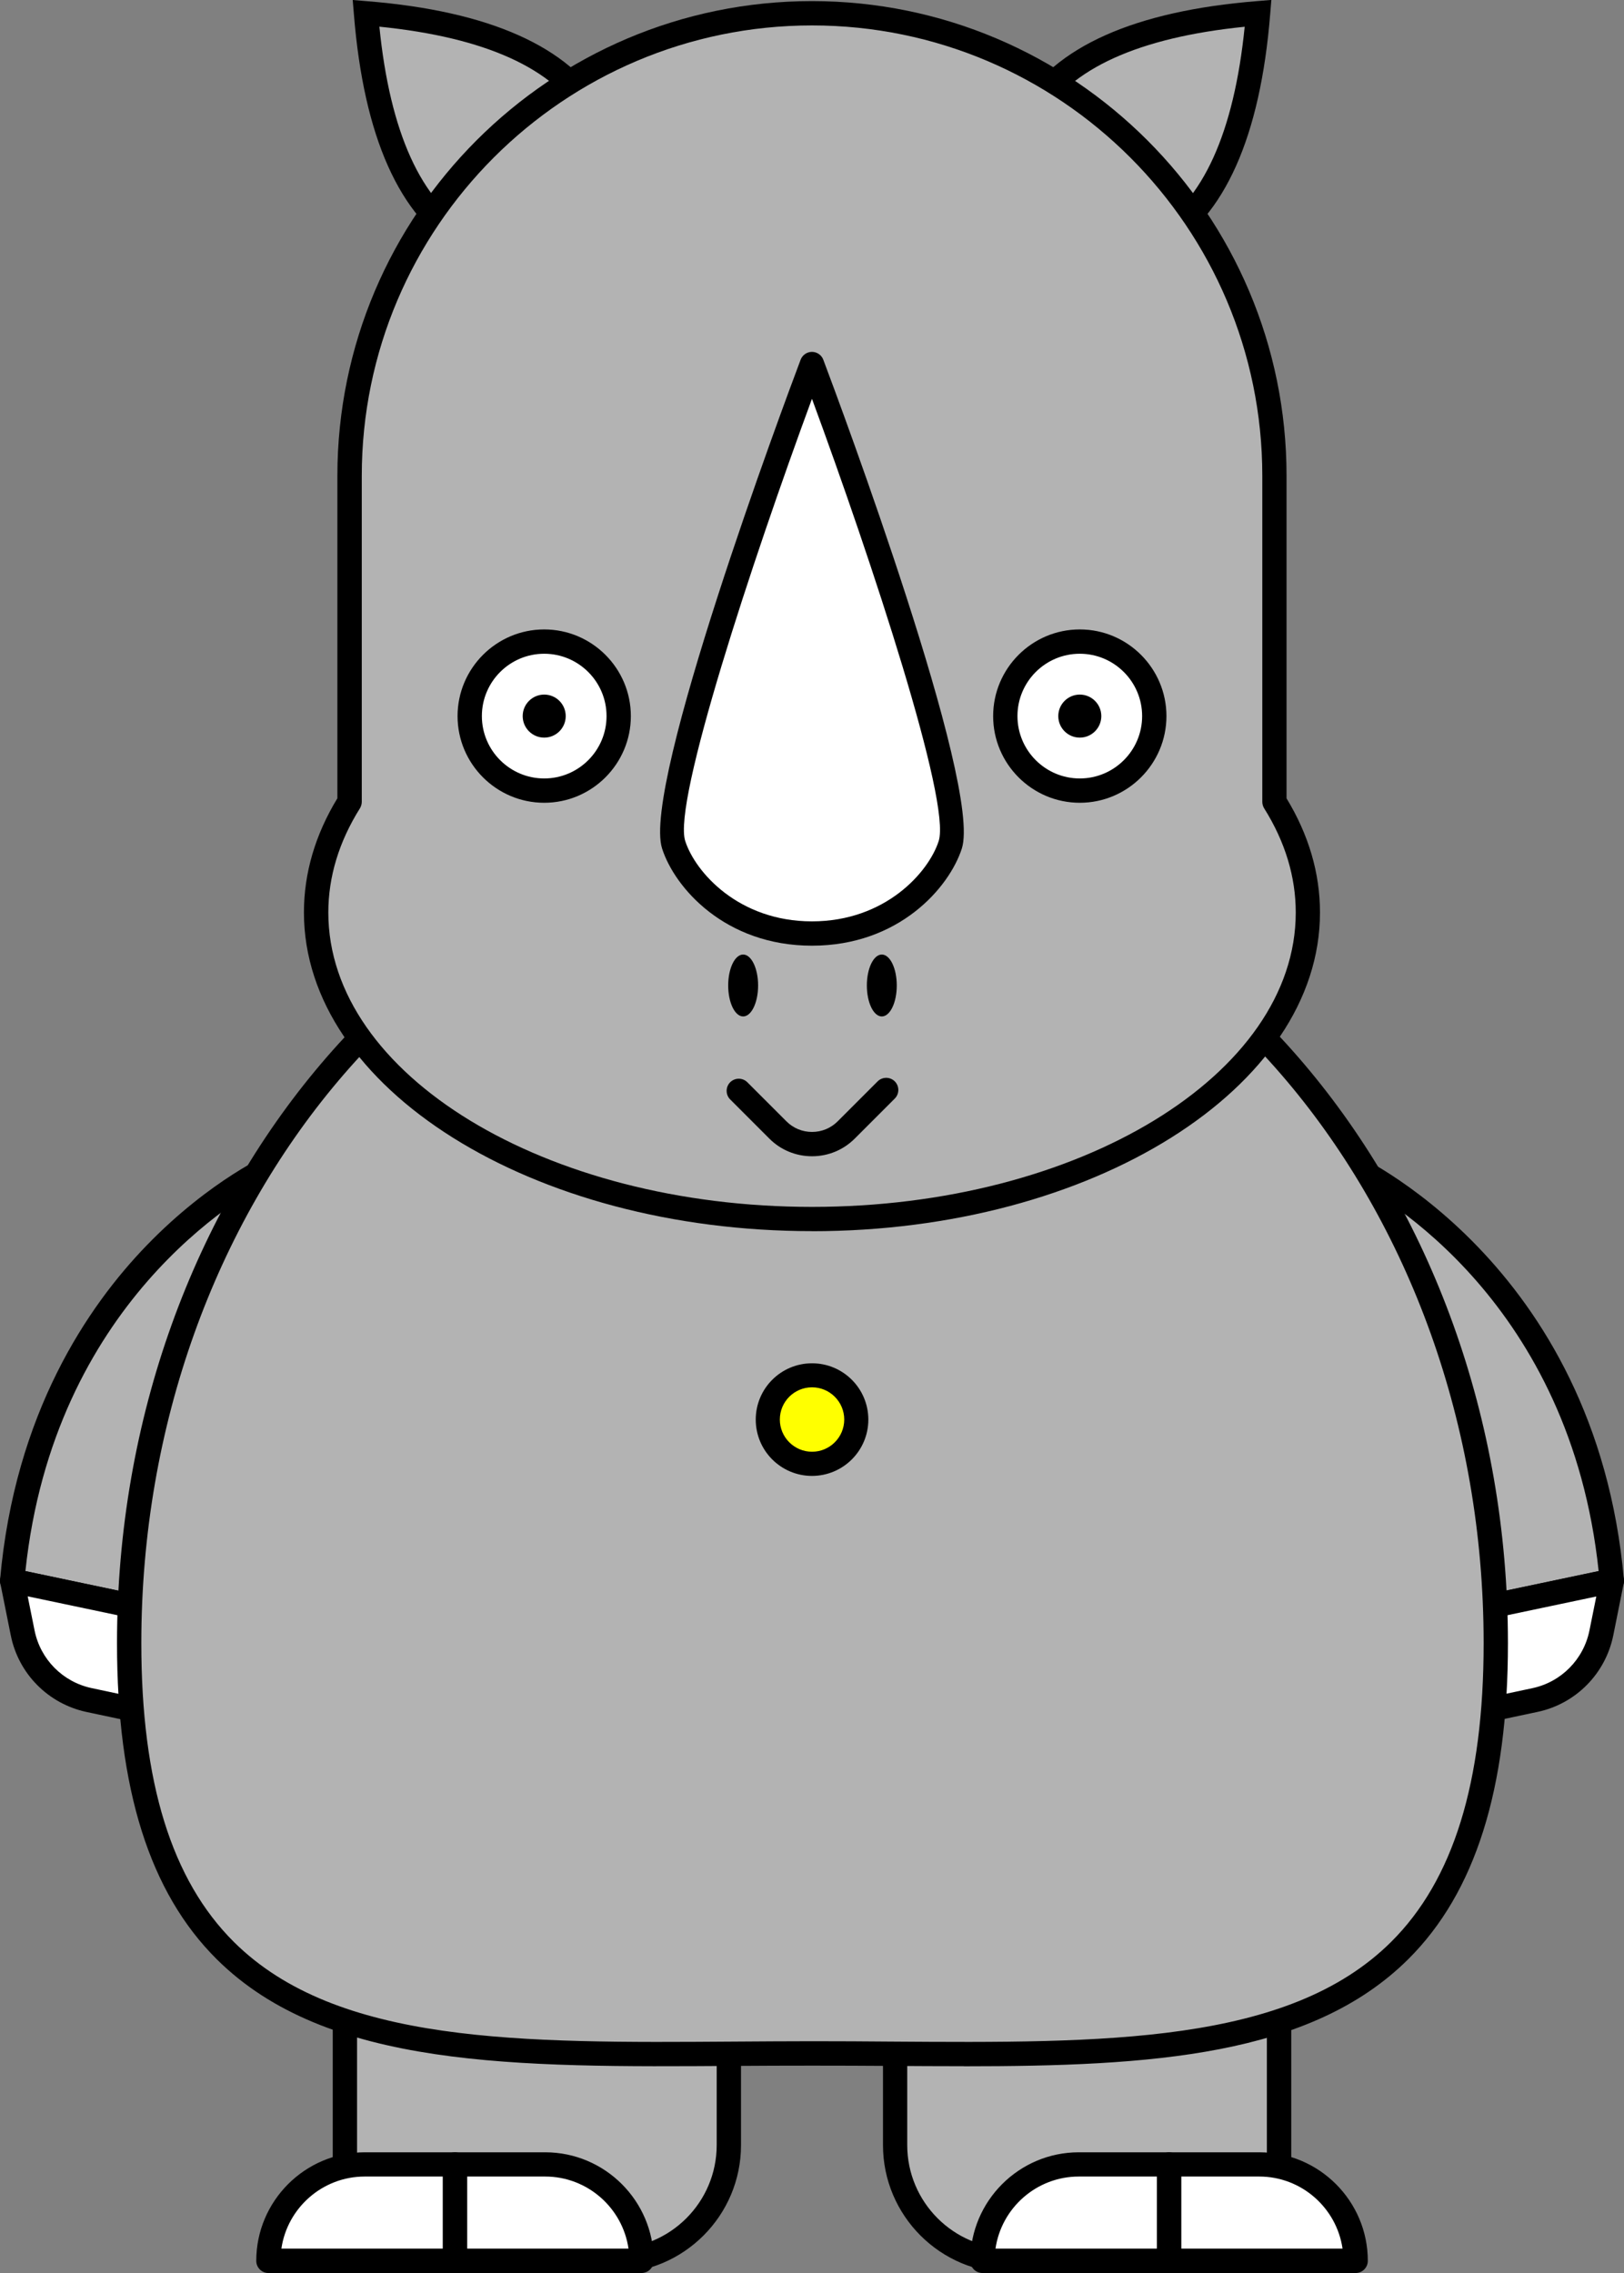 <?xml version="1.0" encoding="UTF-8"?><svg id="_レイヤー_2" xmlns="http://www.w3.org/2000/svg" xmlns:xlink="http://www.w3.org/1999/xlink" viewBox="0 0 220.41 308.4"><rect x="0" y="0" width="220.41" height="308.4" fill="#808080" stroke="none"/><defs><style>.cls-1{fill:none;}.cls-2{fill:#fff;}.cls-3{fill:#ff0;}.cls-4{fill:#b3b3b3;}.cls-5{clip-path:url(#clippath);}</style><clipPath id="clippath"><rect class="cls-1" x="102.57" y="184.97" width="15.28" height="15.28"/></clipPath></defs><g id="_レイヤー_1-2"><path class="cls-4" d="M37.68,157.84S5.45,171.7,1.65,214.47l28.8,6.06,26.9-46.52-19.67-16.17Z"/><path d="M30.45,222.19c-.11,0-.23-.01-.34-.04l-28.8-6.06c-.82-.17-1.38-.93-1.3-1.76,2-22.58,11.93-37.13,19.9-45.36,8.66-8.95,16.78-12.5,17.12-12.64.57-.25,1.22-.15,1.7.24l19.67,16.17c.62.51.78,1.4.38,2.1l-26.9,46.52c-.3.52-.85.82-1.43.82ZM3.44,213.16l26.19,5.51,25.6-44.28-17.77-14.61c-5.06,2.58-30.17,17.16-34.01,53.37Z"/><path class="cls-2" d="M19.86,232.32l-7.77-1.65c-4.56-.97-8.1-4.55-9.02-9.12l-1.42-7.07,14.54,3.06,3.34.7.32,14.08Z"/><path d="M19.86,233.97c-.11,0-.23-.01-.34-.04l-7.77-1.65c-5.21-1.11-9.25-5.19-10.29-10.41l-1.42-7.07c-.11-.54.06-1.11.46-1.5.39-.39.96-.56,1.5-.44l17.89,3.77c.75.16,1.29.81,1.31,1.58l.32,14.08c.01.5-.21.99-.6,1.31-.3.25-.67.38-1.05.38ZM3.76,216.6l.93,4.61c.79,3.93,3.83,7,7.75,7.83l5.73,1.22-.24-10.69-14.16-2.98Z"/><path class="cls-4" d="M182.73,157.84s32.23,13.85,36.03,56.63l-28.8,6.06-26.9-46.52,19.67-16.17Z"/><path d="M189.96,222.19c-.58,0-1.13-.31-1.43-.82l-26.9-46.52c-.4-.7-.24-1.59.38-2.1l19.67-16.17c.48-.39,1.13-.49,1.7-.24.33.14,33.18,14.74,37.02,58,.07.83-.49,1.59-1.3,1.76l-28.8,6.06c-.11.02-.23.04-.34.04ZM165.19,174.4l25.6,44.28,26.18-5.51c-3.84-36.29-28.95-50.8-34.01-53.38l-17.78,14.61Z"/><path class="cls-2" d="M200.55,232.32l7.77-1.65c4.56-.97,8.1-4.55,9.02-9.12l1.42-7.07-14.54,3.06-3.34.7-.32,14.08Z"/><path d="M200.55,233.97c-.38,0-.75-.13-1.05-.38-.39-.32-.61-.8-.6-1.31l.32-14.08c.02-.77.56-1.42,1.31-1.58l17.89-3.77c.54-.12,1.11.05,1.5.44.39.39.57.95.46,1.5l-1.42,7.07c-1.05,5.22-5.09,9.31-10.29,10.41l-7.77,1.65c-.11.02-.23.04-.34.04ZM202.49,219.58l-.25,10.69,5.73-1.22c3.92-.83,6.96-3.91,7.75-7.83l.93-4.61-14.16,2.98Z"/><path class="cls-4" d="M46.81,254.94h52.11v36.1c0,8.67-7.04,15.7-15.7,15.7h-36.41v-51.8h0Z"/><path d="M83.22,308.4h-36.41c-.91,0-1.65-.74-1.65-1.65v-51.8c0-.91.74-1.65,1.65-1.65h52.11c.91,0,1.65.74,1.65,1.65v36.1c0,9.57-7.79,17.35-17.35,17.35ZM48.46,305.09h34.76c7.75,0,14.05-6.3,14.05-14.05v-34.45h-48.81v48.5Z"/><path class="cls-4" d="M121.48,254.94h52.11v51.8h-36.41c-8.67,0-15.7-7.04-15.7-15.7v-36.1h0Z"/><path d="M173.6,308.4h-36.41c-9.57,0-17.35-7.79-17.35-17.35v-36.1c0-.91.74-1.65,1.65-1.65h52.11c.91,0,1.65.74,1.65,1.65v51.8c0,.91-.74,1.65-1.65,1.65ZM123.13,256.59v34.45c0,7.75,6.3,14.05,14.05,14.05h34.76v-48.5h-48.81Z"/><path class="cls-4" d="M203.01,222.94c0,60.5-41.52,55.66-92.74,55.66s-92.74,4.84-92.74-55.66,41.52-109.55,92.74-109.55,92.74,49.05,92.74,109.55Z"/><path d="M130.82,280.34c-3.25,0-6.57-.02-9.94-.04-6.96-.05-14.26-.05-21.22,0-29.67.19-55.3.37-70.25-14.48-9.1-9.04-13.53-23.07-13.53-42.88,0-61.32,42.34-111.2,94.39-111.2s94.39,49.89,94.39,111.2c0,19.81-4.43,33.83-13.53,42.88-13.26,13.17-34.9,14.53-60.31,14.53ZM110.27,276.95c3.6,0,7.14.02,10.63.05,28.93.2,53.92.36,67.9-13.52,8.45-8.39,12.56-21.65,12.56-40.54,0-59.5-40.86-107.9-91.09-107.9S19.18,163.44,19.18,222.94c0,18.88,4.11,32.14,12.56,40.54,13.98,13.89,38.97,13.72,67.9,13.52,3.49-.02,7.04-.05,10.63-.05Z"/><path class="cls-4" d="M170.74,1.8c-44.66,3.61-31.62,31.62-31.62,31.62,0,0,28.02,13.04,31.62-31.62Z"/><path d="M147.91,36.85c-5.23,0-9.22-1.82-9.48-1.94l-.55-.25-.25-.55c-.19-.42-4.68-10.3.71-19.56,4.78-8.21,15.64-13.06,32.28-14.4l1.93-.16-.16,1.93c-1.34,16.63-6.19,27.49-14.4,32.28-3.44,2.01-6.98,2.64-10.07,2.64ZM140.39,32.16c2.06.78,9.36,3.05,15.97-.81,6.9-4.04,11.12-13.36,12.57-27.72-14.38,1.45-23.71,5.68-27.74,12.6-3.86,6.63-1.58,13.88-.8,15.93Z"/><path class="cls-4" d="M49.67,1.8c44.66,3.61,31.62,31.62,31.62,31.62,0,0-28.02,13.04-31.62-31.62Z"/><path d="M72.5,36.85c-3.1,0-6.63-.64-10.07-2.64-8.21-4.78-13.06-15.64-14.4-32.28l-.16-1.93,1.93.16c16.63,1.34,27.49,6.19,32.28,14.4,5.39,9.25.9,19.14.71,19.56l-.25.55-.55.25c-.26.12-4.26,1.94-9.48,1.94ZM51.49,3.62c1.44,14.36,5.67,23.68,12.57,27.72,6.6,3.86,13.9,1.59,15.97.81.78-2.06,3.05-9.36-.81-15.96-4.04-6.9-13.36-11.12-27.72-12.57Z"/><g id="_グループ_370"><g class="cls-5"><g id="_グループ_369"><path id="_パス_1968" class="cls-3" d="M116.21,192.61c0,3.32-2.69,6.01-6.01,6.01s-6.01-2.69-6.01-6.01,2.69-6.01,6.01-6.01,6.01,2.69,6.01,6.01h0"/><path id="_パス_1969" d="M110.21,200.25c-4.22,0-7.64-3.42-7.64-7.64s3.42-7.64,7.64-7.64,7.64,3.42,7.64,7.64c0,4.22-3.42,7.63-7.64,7.64M110.21,188.23c-2.42,0-4.37,1.96-4.37,4.37s1.96,4.37,4.37,4.37,4.37-1.96,4.37-4.37h0c0-2.41-1.96-4.37-4.37-4.37"/></g></g></g><path class="cls-4" d="M172.96,108.78v-44.23c0-34.66-28.1-62.76-62.76-62.76h0c-34.66,0-62.76,28.1-62.76,62.76v44.23c-2.92,4.66-4.54,9.72-4.54,15.02,0,22.97,30.13,41.59,67.3,41.59s67.3-18.62,67.3-41.59c0-5.3-1.62-10.36-4.54-15.02Z"/><path d="M110.2,167.04c-38.02,0-68.95-19.4-68.95-43.24,0-5.33,1.53-10.54,4.54-15.49v-43.76C45.8,29.04,74.69.15,110.2.15s64.41,28.89,64.41,64.41v43.76c3.01,4.95,4.54,10.16,4.54,15.49,0,23.84-30.93,43.24-68.95,43.24ZM110.21,3.45c-33.69,0-61.11,27.41-61.11,61.11v44.23c0,.31-.09.61-.25.88-2.85,4.54-4.29,9.3-4.29,14.14,0,22.02,29.45,39.94,65.65,39.94s65.65-17.92,65.65-39.94c0-4.85-1.44-9.6-4.29-14.14-.16-.26-.25-.57-.25-.88v-44.23c0-33.69-27.41-61.11-61.11-61.11Z"/><path class="cls-2" d="M110.2,49.38s-21.44,56.95-18.77,65.23c1.68,5.22,8.38,12.04,18.77,12.04s17.09-6.82,18.77-12.04c2.67-8.28-18.77-65.23-18.77-65.23Z"/><path d="M110.2,128.31c-11.81,0-18.64-7.88-20.34-13.18-2.77-8.58,16.58-60.44,18.8-66.32.24-.64.86-1.07,1.54-1.07s1.3.43,1.54,1.07c2.22,5.88,21.56,57.74,18.8,66.32-1.71,5.3-8.53,13.18-20.34,13.18ZM110.2,54.11c-8.12,22.03-18.91,54.71-17.2,60,1.36,4.21,7.23,10.9,17.2,10.9s15.85-6.68,17.2-10.9c1.7-5.29-9.08-37.97-17.2-60Z"/><circle class="cls-2" cx="73.86" cy="97.16" r="10.11"/><path d="M73.86,108.92c-6.48,0-11.76-5.28-11.76-11.76s5.28-11.76,11.76-11.76,11.76,5.28,11.76,11.76-5.28,11.76-11.76,11.76ZM73.86,88.7c-4.67,0-8.46,3.79-8.46,8.46s3.8,8.46,8.46,8.46,8.46-3.79,8.46-8.46-3.8-8.46-8.46-8.46Z"/><circle cx="73.86" cy="97.16" r="2.92"/><circle class="cls-2" cx="146.55" cy="97.16" r="10.11"/><path d="M146.55,108.92c-6.48,0-11.76-5.28-11.76-11.76s5.28-11.76,11.76-11.76,11.76,5.28,11.76,11.76-5.28,11.76-11.76,11.76ZM146.55,88.7c-4.67,0-8.46,3.79-8.46,8.46s3.8,8.46,8.46,8.46,8.46-3.79,8.46-8.46-3.8-8.46-8.46-8.46Z"/><circle cx="146.55" cy="97.16" r="2.92"/><ellipse cx="100.86" cy="133.71" rx="2.03" ry="4.2"/><ellipse cx="119.68" cy="133.71" rx="2.03" ry="4.2"/><path d="M110.21,156.88c-2.19,0-4.26-.85-5.81-2.41l-5.3-5.3c-.64-.64-.64-1.69,0-2.33.64-.64,1.69-.64,2.33,0l5.3,5.3c.93.93,2.16,1.44,3.48,1.44s2.55-.51,3.48-1.44l5.42-5.42c.64-.64,1.69-.64,2.33,0,.64.64.64,1.69,0,2.33l-5.42,5.42c-1.55,1.55-3.61,2.41-5.81,2.41Z"/><path class="cls-2" d="M158.66,293.66h12.24c7.22,0,13.08,5.86,13.08,13.08h-25.32v-13.08h0Z"/><path d="M183.99,308.4h-25.32c-.91,0-1.65-.74-1.65-1.65v-13.08c0-.91.74-1.65,1.65-1.65h12.24c8.12,0,14.73,6.61,14.73,14.73,0,.91-.74,1.65-1.65,1.65ZM160.31,305.09h21.9c-.8-5.52-5.57-9.78-11.31-9.78h-10.59v9.78Z"/><path class="cls-2" d="M146.42,293.66h12.24v13.08h-25.32c0-7.22,5.86-13.08,13.08-13.08Z"/><path d="M158.66,308.4h-25.32c-.91,0-1.65-.74-1.65-1.65,0-8.12,6.61-14.73,14.73-14.73h12.24c.91,0,1.65.74,1.65,1.65v13.08c0,.91-.74,1.65-1.65,1.65ZM135.11,305.09h21.9v-9.78h-10.59c-5.74,0-10.51,4.26-11.31,9.78Z"/><path class="cls-2" d="M61.75,293.66h12.24c7.22,0,13.08,5.86,13.08,13.08h-25.32v-13.08h0Z"/><path d="M87.07,308.4h-25.32c-.91,0-1.65-.74-1.65-1.65v-13.08c0-.91.74-1.65,1.65-1.65h12.24c8.12,0,14.73,6.61,14.73,14.73,0,.91-.74,1.65-1.65,1.65ZM63.4,305.09h21.9c-.8-5.52-5.57-9.78-11.31-9.78h-10.59v9.78Z"/><path class="cls-2" d="M49.51,293.66h12.24v13.08h-25.32c0-7.22,5.86-13.08,13.08-13.08Z"/><path d="M61.75,308.4h-25.32c-.91,0-1.65-.74-1.65-1.65,0-8.12,6.61-14.73,14.73-14.73h12.24c.91,0,1.65.74,1.65,1.65v13.08c0,.91-.74,1.65-1.65,1.65ZM38.19,305.09h21.9v-9.78h-10.59c-5.74,0-10.51,4.26-11.31,9.78Z"/></g></svg>